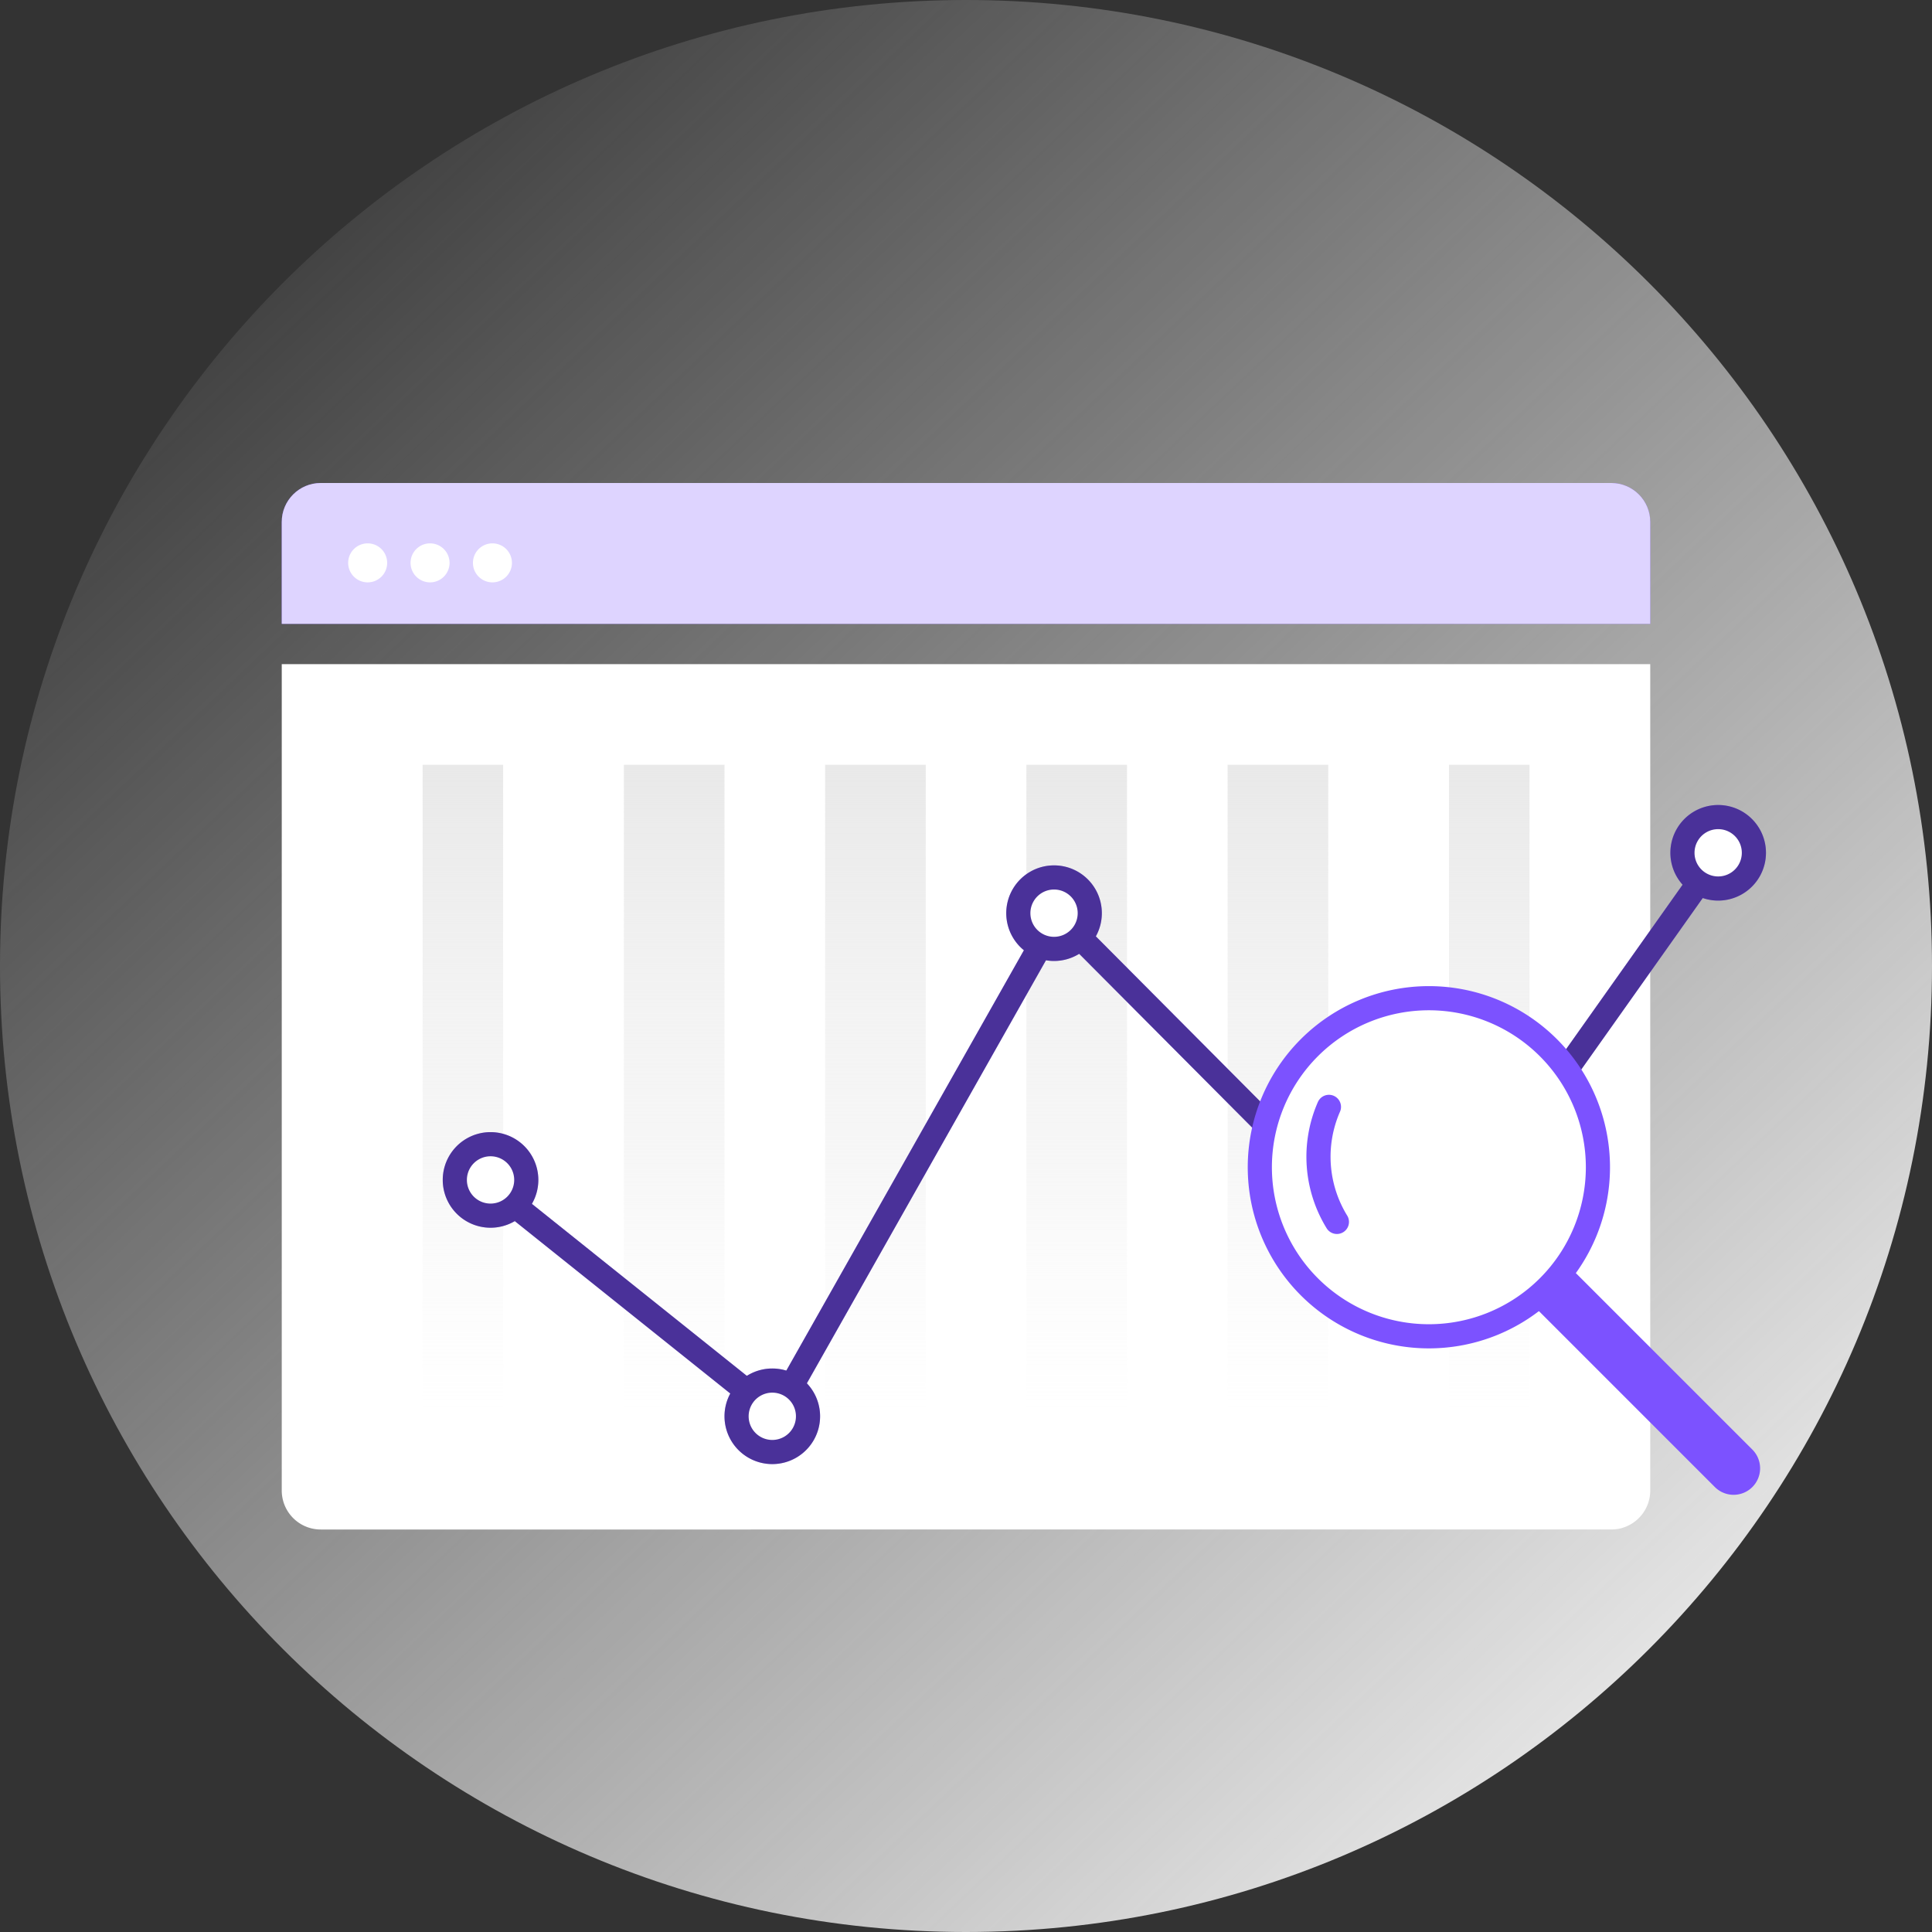 <svg aria-hidden="true" focusable="false" aria-label="Browser Table Graph" class="browserTableGraph" width="96" height="96" viewBox="0 0 96 96" fill="none"><rect x="0" y="0" width="96" height="96" fill="#333333" stroke="none"/><path d="M48 96c26.51 0 48-21.49 48-48S74.51 0 48 0 0 21.49 0 48s21.49 48 48 48Z" fill="url(#paint0_linear_3:120)"/><path d="M14 33h68v41.063c0 1.07-.867 1.937-1.937 1.937H15.937A1.937 1.937 0 0 1 14 74.063V33Z" fill="white"/><path d="M82 31H14v-5.063c0-1.07.867-1.937 1.937-1.937h64.126c1.07 0 1.937.867 1.937 1.937V31Z" fill="#7C52FF"/><path opacity=".75" d="M82 31H14v-5.063c0-1.07.867-1.937 1.937-1.937h64.126c1.07 0 1.937.867 1.937 1.937V31Z" fill="white"/><path d="M18.238 28.937a.969.969 0 1 0 0-1.937.969.969 0 0 0 0 1.937Z" fill="white"/><path d="M21.338 28.937a.969.969 0 1 0 0-1.937.969.969 0 0 0 0 1.937Z" fill="white"/><path d="M24.438 28.937a.969.969 0 1 0 0-1.937.969.969 0 0 0 0 1.937Z" fill="white"/><path d="M25 38h-4v32h4V38Z" fill="url(#paint1_linear_3:120)"/><path d="M36 38h-5v32h5V38Z" fill="url(#paint2_linear_3:120)"/><path d="M46 38h-5v32h5V38Z" fill="url(#paint3_linear_3:120)"/><path d="M56 38h-5v32h5V38Z" fill="url(#paint4_linear_3:120)"/><path d="M66 38h-5v32h5V38Z" fill="url(#paint5_linear_3:120)"/><path d="M76 38h-4v32h4V38Z" fill="url(#paint6_linear_3:120)"/><path d="m25.954 60.208 12.581 10.065L52.554 45.47 70.5 63.5l14.046-19.827" stroke="#7C52FF" stroke-width="1.2"/><path d="M26.15 58.63a1.775 1.775 0 1 1-3.55 0 1.775 1.775 0 0 1 3.55 0Z" fill="white" stroke="#7C52FF" stroke-width="1.2"/><path d="M38.375 72.15a1.775 1.775 0 1 0 0-3.55 1.775 1.775 0 0 0 0 3.55Z" fill="white" stroke="#7C52FF" stroke-width="1.2"/><path d="M52.375 47.15a1.775 1.775 0 1 0 0-3.55 1.775 1.775 0 0 0 0 3.55Z" fill="white" stroke="#7C52FF" stroke-width="1.2"/><path d="M85.375 44.15a1.775 1.775 0 1 0 0-3.55 1.775 1.775 0 0 0 0 3.55Z" fill="white" stroke="#7C52FF" stroke-width="1.2"/><g opacity=".4"><path d="m25.954 60.208 12.581 10.065L52.554 45.47 70.5 63.5l14.046-19.827" stroke="#000000" stroke-width="1.2"/><path d="M26.15 58.63a1.775 1.775 0 1 1-3.55 0 1.775 1.775 0 0 1 3.55 0Z" fill="white" stroke="#000000" stroke-width="1.2"/><path d="M38.375 72.15a1.775 1.775 0 1 0 0-3.55 1.775 1.775 0 0 0 0 3.55Z" fill="white" stroke="#000000" stroke-width="1.2"/><path d="M52.375 47.15a1.775 1.775 0 1 0 0-3.55 1.775 1.775 0 0 0 0 3.55Z" fill="white" stroke="#000000" stroke-width="1.2"/><path d="M85.375 44.15a1.775 1.775 0 1 0 0-3.55 1.775 1.775 0 0 0 0 3.55Z" fill="white" stroke="#000000" stroke-width="1.2"/></g><path d="M76.481 61.437a1.317 1.317 0 0 0-1.862 1.862l10.587 10.587a1.317 1.317 0 1 0 1.863-1.862L76.48 61.437Z" fill="#7C52FF"/><path d="M71 66.4a8.4 8.4 0 1 1 0-16.8 8.4 8.4 0 0 1 0 16.8Z" fill="white" stroke="#7C52FF" stroke-width="1.2"/><path d="M66.034 55a6.181 6.181 0 0 0 .396 5.716" stroke="#7C52FF" stroke-width="1.2" stroke-linecap="round"/><defs><linearGradient id="paint0_linear_3:120" x1="82" y1="87" x2="6.5" y2="7.5" gradientUnits="userSpaceOnUse"><stop stop-color="#E9E9E9"/><stop offset="1" stop-color="#E9E9E9" stop-opacity="0"/></linearGradient><linearGradient id="paint1_linear_3:120" x1="23" y1="38" x2="23" y2="70" gradientUnits="userSpaceOnUse"><stop stop-color="#E9E9E9"/><stop offset=".35" stop-color="#E9E9E9" stop-opacity=".57"/><stop offset=".62" stop-color="#E9E9E9" stop-opacity=".37"/><stop offset=".79" stop-color="#E9E9E9" stop-opacity=".15"/><stop offset="1" stop-color="#E9E9E9" stop-opacity="0"/></linearGradient><linearGradient id="paint2_linear_3:120" x1="33.5" y1="38" x2="33.5" y2="70" gradientUnits="userSpaceOnUse"><stop stop-color="#E9E9E9"/><stop offset=".35" stop-color="#E9E9E9" stop-opacity=".57"/><stop offset=".62" stop-color="#E9E9E9" stop-opacity=".37"/><stop offset=".79" stop-color="#E9E9E9" stop-opacity=".15"/><stop offset="1" stop-color="#E9E9E9" stop-opacity="0"/></linearGradient><linearGradient id="paint3_linear_3:120" x1="43.5" y1="38" x2="43.5" y2="70" gradientUnits="userSpaceOnUse"><stop stop-color="#E9E9E9"/><stop offset=".35" stop-color="#E9E9E9" stop-opacity=".57"/><stop offset=".62" stop-color="#E9E9E9" stop-opacity=".37"/><stop offset=".79" stop-color="#E9E9E9" stop-opacity=".15"/><stop offset="1" stop-color="#E9E9E9" stop-opacity="0"/></linearGradient><linearGradient id="paint4_linear_3:120" x1="53.5" y1="38" x2="53.5" y2="70" gradientUnits="userSpaceOnUse"><stop stop-color="#E9E9E9"/><stop offset=".35" stop-color="#E9E9E9" stop-opacity=".57"/><stop offset=".62" stop-color="#E9E9E9" stop-opacity=".37"/><stop offset=".79" stop-color="#E9E9E9" stop-opacity=".15"/><stop offset="1" stop-color="#E9E9E9" stop-opacity="0"/></linearGradient><linearGradient id="paint5_linear_3:120" x1="63.5" y1="38" x2="63.5" y2="70" gradientUnits="userSpaceOnUse"><stop stop-color="#E9E9E9"/><stop offset=".35" stop-color="#E9E9E9" stop-opacity=".57"/><stop offset=".62" stop-color="#E9E9E9" stop-opacity=".37"/><stop offset=".79" stop-color="#E9E9E9" stop-opacity=".15"/><stop offset="1" stop-color="#E9E9E9" stop-opacity="0"/></linearGradient><linearGradient id="paint6_linear_3:120" x1="74" y1="38" x2="74" y2="70" gradientUnits="userSpaceOnUse"><stop stop-color="#E9E9E9"/><stop offset=".35" stop-color="#E9E9E9" stop-opacity=".57"/><stop offset=".62" stop-color="#E9E9E9" stop-opacity=".37"/><stop offset=".79" stop-color="#E9E9E9" stop-opacity=".15"/><stop offset="1" stop-color="#E9E9E9" stop-opacity="0"/></linearGradient></defs></svg>